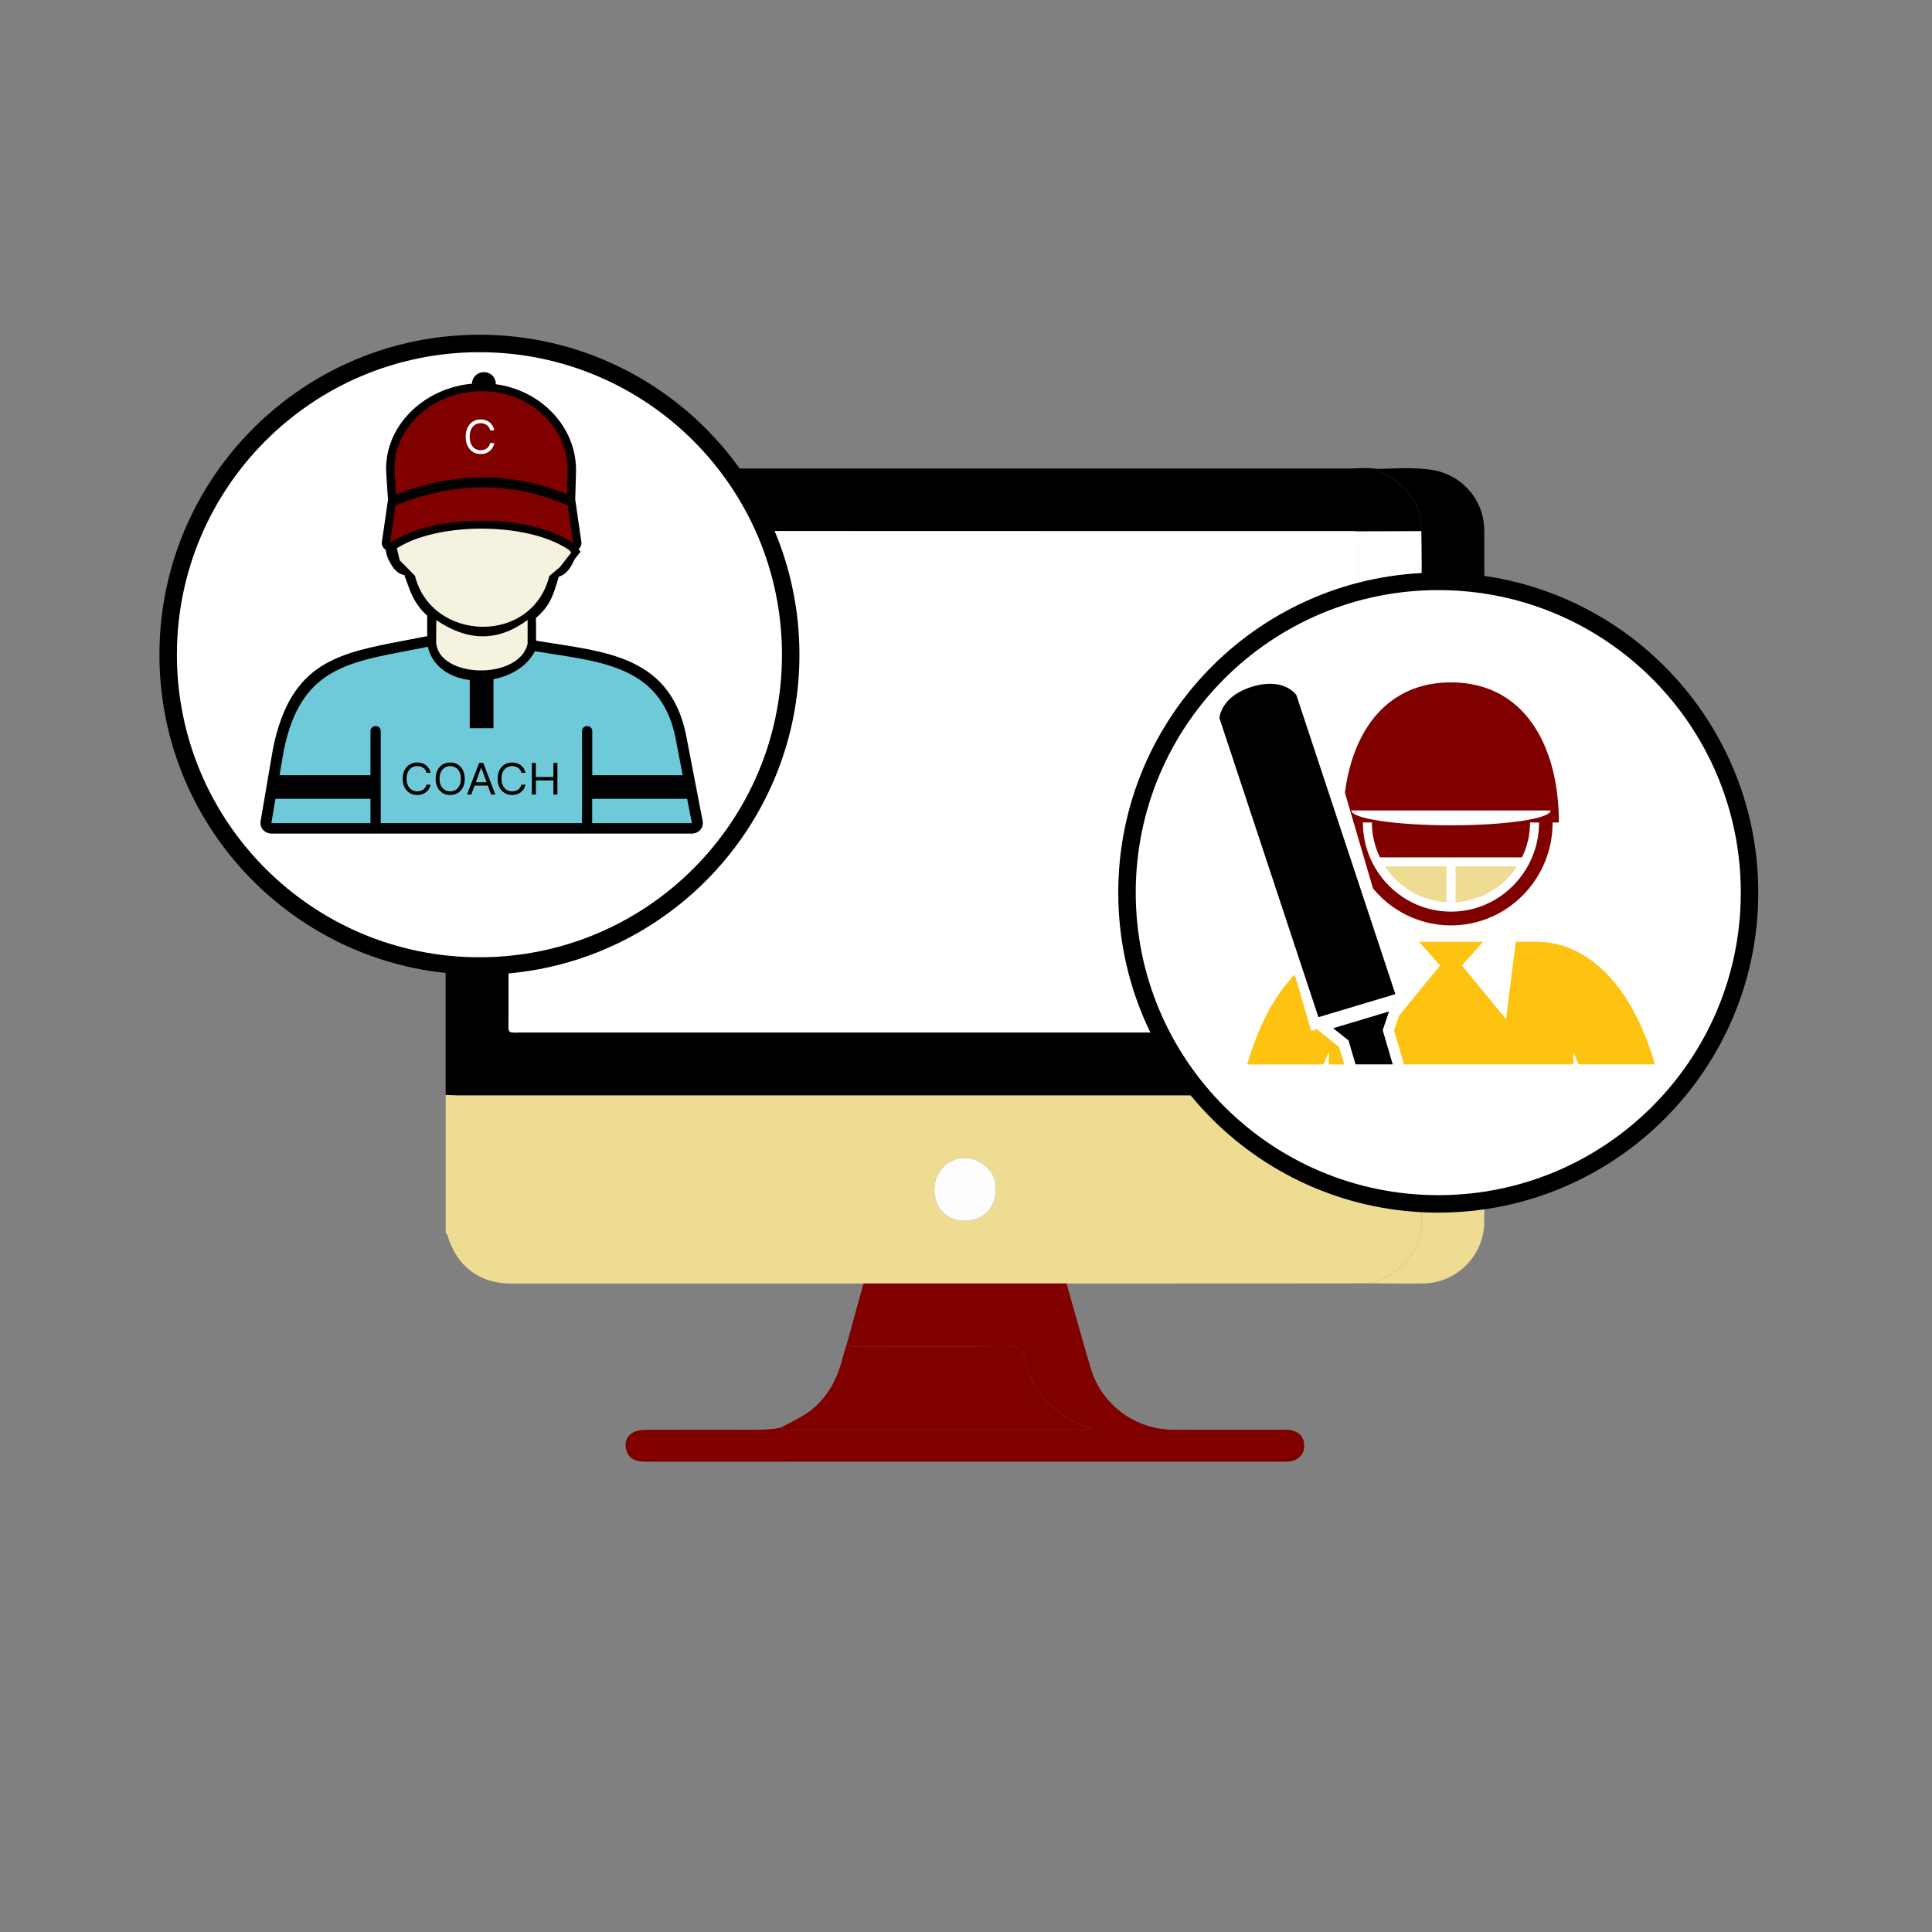 <svg width="45" height="45" viewBox="0 0 45 45" fill="none" xmlns="http://www.w3.org/2000/svg">
<rect x="0" y="0" width="45" height="45" fill="#808080" stroke="none"/>
<path d="M31.932 29.891C30.017 29.893 28.101 29.895 26.185 29.896C25.738 29.897 25.29 29.896 24.843 29.896C23.266 29.896 21.689 29.896 20.113 29.896C17.378 29.896 14.644 29.897 11.909 29.896C11.162 29.896 10.637 29.495 10.421 28.769C10.415 28.749 10.395 28.732 10.381 28.714C10.381 27.643 10.381 26.572 10.381 25.501C10.475 25.505 10.569 25.511 10.664 25.511C18.067 25.512 25.469 25.512 32.871 25.511C32.95 25.511 33.029 25.508 33.107 25.506L33.102 25.522C33.104 26.541 33.109 27.56 33.107 28.579C33.107 28.718 33.057 28.853 33.002 28.984C32.797 29.468 32.411 29.733 31.932 29.891ZM23.19 27.717C23.236 27.253 22.796 26.977 22.481 26.971C22.079 26.962 21.764 27.292 21.764 27.71C21.765 28.128 22.055 28.429 22.462 28.432C22.89 28.435 23.189 28.142 23.19 27.717Z" fill="#EEDC92"/>
<path d="M33.106 25.506C33.028 25.508 32.949 25.512 32.87 25.512C25.468 25.512 18.066 25.512 10.663 25.512C10.569 25.512 10.475 25.505 10.38 25.502C10.38 21.013 10.38 16.524 10.38 12.035C10.44 12.022 10.437 11.965 10.453 11.925C10.726 11.241 11.213 10.913 11.968 10.913C18.442 10.912 24.915 10.912 31.389 10.913C31.617 10.913 31.845 10.884 32.072 10.922C32.094 11.023 32.195 11.007 32.259 11.041C32.79 11.329 33.107 11.749 33.105 12.373C32.617 12.374 32.129 12.376 31.64 12.377C31.585 12.375 31.53 12.37 31.475 12.37C25.01 12.37 18.544 12.371 12.079 12.365C11.866 12.365 11.842 12.443 11.842 12.624C11.847 16.317 11.844 20.011 11.845 23.704C11.845 24.093 11.796 24.048 12.178 24.048C18.557 24.049 24.936 24.049 31.315 24.048C31.425 24.048 31.535 24.045 31.645 24.044C32.129 24.11 32.615 24.062 33.099 24.069C33.102 24.548 33.104 25.027 33.106 25.506Z" fill="black"/>
<path d="M20.112 29.895C21.689 29.895 23.266 29.895 24.842 29.895C25.032 30.561 25.212 31.228 25.412 31.89C25.661 32.714 26.442 33.293 27.305 33.3C28.156 33.306 29.006 33.301 29.857 33.302C29.935 33.302 30.017 33.296 30.091 33.316C30.268 33.363 30.377 33.472 30.378 33.669C30.379 33.863 30.277 33.978 30.099 34.028C30.04 34.045 29.974 34.045 29.912 34.045C24.959 34.045 20.006 34.045 15.052 34.046C14.839 34.046 14.652 34.005 14.587 33.773C14.512 33.503 14.695 33.304 15.017 33.303C15.804 33.3 16.592 33.302 17.379 33.302C17.646 33.302 17.914 33.309 18.178 33.255C18.258 33.332 18.358 33.296 18.448 33.297C20.689 33.299 22.931 33.298 25.172 33.298C25.249 33.298 25.326 33.298 25.436 33.298C25.243 33.194 25.058 33.159 24.901 33.057C24.381 32.72 23.986 32.294 23.877 31.659C23.838 31.432 23.728 31.351 23.481 31.354C22.317 31.37 21.153 31.362 19.989 31.36C19.899 31.36 19.797 31.393 19.724 31.304C19.854 30.834 19.984 30.365 20.112 29.895Z" fill="#800000"/>
<path d="M33.105 12.373C33.106 11.748 32.789 11.328 32.259 11.041C32.195 11.006 32.094 11.023 32.072 10.922C32.489 10.913 32.907 10.881 33.321 10.939C34.045 11.041 34.571 11.635 34.572 12.37C34.575 16.746 34.572 21.122 34.571 25.498C34.081 25.506 33.591 25.514 33.101 25.523L33.106 25.506C33.104 25.027 33.102 24.548 33.099 24.069C33.104 23.967 33.111 23.865 33.111 23.763C33.112 20.194 33.112 16.625 33.112 13.056C33.111 12.828 33.107 12.6 33.105 12.373Z" fill="black"/>
<path d="M19.725 31.304C19.798 31.393 19.9 31.36 19.99 31.36C21.154 31.362 22.318 31.37 23.482 31.354C23.729 31.35 23.839 31.432 23.878 31.659C23.987 32.294 24.381 32.72 24.901 33.057C25.059 33.159 25.244 33.194 25.437 33.298C25.326 33.298 25.25 33.298 25.173 33.298C22.931 33.298 20.69 33.299 18.449 33.297C18.358 33.297 18.259 33.332 18.179 33.255C18.45 33.106 18.736 32.989 18.974 32.777C19.335 32.454 19.523 32.047 19.637 31.591C19.661 31.494 19.696 31.399 19.725 31.304Z" fill="#800000"/>
<path d="M33.101 25.523C33.591 25.514 34.081 25.506 34.571 25.498C34.572 26.489 34.578 27.48 34.571 28.472C34.566 29.243 33.926 29.883 33.16 29.894C32.75 29.9 32.341 29.892 31.932 29.891C32.411 29.733 32.797 29.468 33.001 28.984C33.056 28.853 33.106 28.718 33.107 28.579C33.109 27.56 33.104 26.541 33.101 25.523Z" fill="#EEDC92"/>
<path d="M23.19 27.718C23.189 28.143 22.89 28.436 22.462 28.433C22.055 28.43 21.764 28.129 21.764 27.711C21.764 27.294 22.079 26.963 22.481 26.972C22.796 26.978 23.236 27.254 23.19 27.718Z" fill="#FDFDFD"/>
<path d="M31.645 24.045C31.535 24.047 31.424 24.049 31.314 24.049C24.935 24.049 18.556 24.05 12.177 24.049C11.795 24.049 11.844 24.095 11.844 23.705C11.844 20.012 11.845 16.319 11.842 12.625C11.842 12.444 11.865 12.366 12.078 12.366C18.544 12.373 25.009 12.371 31.475 12.372C31.53 12.372 31.585 12.376 31.64 12.379C31.641 12.45 31.645 12.52 31.645 12.591C31.645 16.409 31.645 20.227 31.645 24.045Z" fill="white"/>
<path d="M31.645 24.045C31.645 20.226 31.646 16.409 31.645 12.59C31.645 12.519 31.642 12.448 31.64 12.378C32.129 12.376 32.616 12.374 33.105 12.373C33.107 12.601 33.111 12.829 33.111 13.057C33.111 16.626 33.111 20.195 33.111 23.764C33.111 23.866 33.103 23.968 33.099 24.07C32.615 24.063 32.129 24.11 31.645 24.045Z" fill="white"/>
<path d="M11.167 22.5C15.171 22.5 18.417 19.254 18.417 15.25C18.417 11.246 15.171 8 11.167 8C7.163 8 3.917 11.246 3.917 15.25C3.917 19.254 7.163 22.5 11.167 22.5Z" fill="white" stroke="black" stroke-width="0.407" stroke-miterlimit="10"/>
<path d="M11.272 8.667C11.423 8.667 11.546 8.785 11.546 8.93V8.949C12.025 9.013 12.458 9.224 12.787 9.533C13.175 9.897 13.417 10.396 13.417 10.951L13.398 11.636L13.54 12.619C13.546 12.65 13.543 12.683 13.531 12.713C13.519 12.744 13.5 12.77 13.474 12.791L13.491 12.811L13.524 12.848L13.381 13.029L13.378 13.035L13.377 13.037C13.333 13.144 13.275 13.241 13.207 13.313C13.15 13.371 13.086 13.413 13.017 13.429C13.004 13.47 12.989 13.513 12.978 13.555C12.901 13.804 12.84 14 12.679 14.195C12.644 14.237 12.607 14.279 12.567 14.317C12.54 14.344 12.512 14.37 12.483 14.395C12.487 14.443 12.487 14.857 12.486 14.976L12.438 14.987C12.335 15.338 12.024 15.565 11.659 15.673C11.45 15.734 11.224 15.756 11.008 15.74C10.791 15.724 10.583 15.669 10.413 15.575C10.176 15.444 10.013 15.239 10.001 14.962V14.943L9.95 14.93V14.397L9.951 14.341C9.803 14.212 9.682 14.042 9.6 13.869C9.543 13.748 9.498 13.617 9.445 13.47L9.418 13.393C9.359 13.386 9.304 13.36 9.254 13.321C9.191 13.272 9.138 13.2 9.094 13.117C9.064 13.062 9.006 12.979 8.985 12.806C8.922 12.769 8.884 12.698 8.895 12.623L9.037 11.64L8.997 11.038C8.994 10.994 8.993 10.954 8.993 10.918C8.993 10.382 9.233 9.901 9.615 9.545C9.976 9.207 10.466 8.984 10.995 8.937V8.929C10.997 8.785 11.12 8.667 11.272 8.667Z" fill="black"/>
<path d="M11.472 15.574C11.792 15.506 12.083 15.334 12.225 15.071C12.271 14.968 12.385 14.905 12.505 14.925C12.694 14.957 12.809 14.974 12.924 14.992C14.303 15.205 15.611 15.407 15.973 17.085L16.363 19.105C16.369 19.126 16.372 19.148 16.372 19.17C16.372 19.306 16.257 19.416 16.116 19.416H6.321C6.307 19.415 6.294 19.414 6.28 19.412C6.141 19.391 6.046 19.265 6.069 19.131L6.36 17.429C6.772 15.423 7.863 15.216 9.444 14.915C9.611 14.884 9.782 14.851 9.915 14.824C10.052 14.797 10.187 14.881 10.216 15.011C10.27 15.242 10.425 15.403 10.625 15.498C10.746 15.555 10.882 15.589 11.024 15.602C11.171 15.615 11.324 15.605 11.472 15.574Z" fill="black"/>
<path d="M12.29 14.438C11.573 14.973 10.864 14.922 10.162 14.443L10.159 14.976C10.233 15.801 12.079 15.848 12.289 15V14.438H12.29ZM13.307 12.869C13.289 12.848 13.271 12.829 13.253 12.809L13.241 12.801C12.758 12.476 11.989 12.313 11.216 12.313C10.465 12.313 9.721 12.466 9.244 12.77L9.311 13.053L9.53 13.273L9.666 13.414C10.049 14.946 12.387 15.042 12.796 13.414L13.037 13.213L13.307 12.869Z" fill="#F6F2E0"/>
<path d="M13.35 12.649L13.221 11.76C13.207 11.759 13.193 11.756 13.179 11.751C12.479 11.458 11.804 11.338 11.15 11.352C10.496 11.366 9.861 11.514 9.243 11.757C9.234 11.761 9.224 11.763 9.214 11.765L9.085 12.649C10.099 11.956 12.317 11.952 13.35 12.649ZM13.209 11.513L13.223 10.997C13.251 9.951 12.329 9.111 11.237 9.111H11.206C10.097 9.111 9.118 9.966 9.189 11.026L9.222 11.517C9.844 11.28 10.483 11.136 11.145 11.122C11.811 11.108 12.499 11.226 13.209 11.513Z" fill="#800000"/>
<path d="M11.513 10.024H11.417C11.412 9.997 11.402 9.973 11.388 9.952C11.374 9.931 11.357 9.914 11.337 9.9C11.317 9.886 11.295 9.875 11.271 9.868C11.247 9.861 11.222 9.857 11.195 9.857C11.147 9.857 11.104 9.869 11.065 9.894C11.027 9.917 10.996 9.953 10.973 10C10.95 10.047 10.94 10.104 10.94 10.172C10.94 10.24 10.951 10.298 10.973 10.345C10.996 10.392 11.027 10.427 11.065 10.451C11.104 10.475 11.147 10.487 11.195 10.487C11.222 10.487 11.247 10.484 11.271 10.476C11.295 10.469 11.317 10.459 11.337 10.445C11.357 10.431 11.374 10.413 11.388 10.392C11.402 10.371 11.412 10.347 11.417 10.32H11.513C11.506 10.361 11.492 10.396 11.473 10.428C11.454 10.46 11.431 10.487 11.402 10.509C11.374 10.531 11.343 10.548 11.307 10.559C11.272 10.571 11.235 10.576 11.195 10.576C11.128 10.576 11.068 10.56 11.016 10.527C10.963 10.494 10.922 10.448 10.892 10.387C10.862 10.327 10.847 10.255 10.847 10.172C10.847 10.089 10.862 10.018 10.892 9.957C10.922 9.897 10.964 9.85 11.016 9.818C11.068 9.785 11.128 9.769 11.195 9.769C11.235 9.769 11.272 9.774 11.307 9.786C11.342 9.797 11.374 9.814 11.402 9.836C11.431 9.858 11.454 9.885 11.473 9.917C11.493 9.948 11.505 9.984 11.513 10.024Z" fill="white"/>
<path d="M12.46 15.168C12.279 15.519 11.902 15.741 11.494 15.82V16.961H10.941L10.941 15.84C10.48 15.782 10.074 15.531 9.966 15.065C8.229 15.417 7.027 15.443 6.61 17.477L6.511 18.056H8.629V17.025C8.629 16.962 8.682 16.911 8.749 16.911C8.815 16.911 8.868 16.962 8.868 17.025V19.171H13.556V17.025C13.556 16.962 13.609 16.911 13.675 16.911C13.742 16.911 13.795 16.962 13.795 17.025V18.056H15.901L15.726 17.148C15.367 15.458 13.898 15.409 12.46 15.168ZM6.416 18.606L6.32 19.172H8.629V18.606H6.416ZM13.793 19.172H16.115L16.005 18.606H13.793V19.172Z" fill="#6ECAD9"/>
<path d="M10.027 18H9.934C9.929 17.974 9.919 17.951 9.906 17.932C9.892 17.913 9.876 17.896 9.857 17.883C9.837 17.87 9.816 17.86 9.792 17.853C9.769 17.846 9.744 17.843 9.719 17.843C9.672 17.843 9.631 17.854 9.593 17.876C9.555 17.899 9.526 17.932 9.503 17.976C9.481 18.02 9.47 18.074 9.47 18.138C9.47 18.201 9.482 18.256 9.503 18.299C9.526 18.343 9.555 18.376 9.593 18.399C9.631 18.421 9.672 18.433 9.719 18.433C9.744 18.433 9.769 18.429 9.792 18.423C9.816 18.416 9.837 18.406 9.857 18.393C9.876 18.379 9.892 18.363 9.906 18.343C9.919 18.324 9.929 18.301 9.934 18.276H10.027C10.02 18.314 10.007 18.347 9.989 18.377C9.971 18.407 9.948 18.432 9.92 18.453C9.893 18.474 9.862 18.49 9.828 18.501C9.794 18.512 9.757 18.517 9.719 18.517C9.653 18.517 9.595 18.502 9.544 18.471C9.493 18.44 9.453 18.396 9.424 18.34C9.394 18.284 9.38 18.216 9.38 18.139C9.38 18.061 9.394 17.994 9.424 17.937C9.453 17.88 9.493 17.836 9.544 17.806C9.595 17.775 9.653 17.76 9.719 17.76C9.757 17.76 9.794 17.765 9.828 17.776C9.862 17.787 9.893 17.803 9.92 17.823C9.948 17.844 9.971 17.869 9.989 17.899C10.008 17.928 10.02 17.962 10.027 18Z" fill="black"/>
<path d="M10.825 18.139C10.825 18.216 10.81 18.284 10.781 18.34C10.752 18.397 10.712 18.441 10.661 18.471C10.61 18.502 10.551 18.517 10.486 18.517C10.421 18.517 10.363 18.502 10.311 18.471C10.261 18.44 10.22 18.396 10.191 18.34C10.162 18.284 10.147 18.216 10.147 18.139C10.147 18.061 10.162 17.994 10.191 17.937C10.22 17.88 10.26 17.836 10.311 17.806C10.362 17.775 10.421 17.76 10.486 17.76C10.551 17.76 10.609 17.775 10.661 17.806C10.711 17.837 10.752 17.881 10.781 17.937C10.81 17.993 10.825 18.06 10.825 18.139ZM10.735 18.139C10.735 18.075 10.724 18.021 10.702 17.977C10.68 17.933 10.65 17.9 10.612 17.877C10.575 17.855 10.533 17.843 10.486 17.843C10.44 17.843 10.398 17.855 10.36 17.877C10.323 17.9 10.293 17.933 10.271 17.977C10.248 18.021 10.238 18.075 10.238 18.139C10.238 18.202 10.249 18.256 10.271 18.3C10.293 18.344 10.323 18.377 10.36 18.4C10.398 18.422 10.44 18.433 10.486 18.433C10.533 18.433 10.575 18.422 10.612 18.4C10.65 18.377 10.68 18.344 10.702 18.3C10.724 18.256 10.735 18.202 10.735 18.139Z" fill="black"/>
<path d="M10.976 18.507H10.878L11.16 17.77H11.256L11.537 18.507H11.44L11.211 17.886H11.205L10.976 18.507ZM11.011 18.219H11.404V18.298H11.011V18.219Z" fill="black"/>
<path d="M12.238 18H12.145C12.139 17.974 12.13 17.951 12.116 17.932C12.102 17.913 12.086 17.896 12.067 17.883C12.047 17.87 12.026 17.86 12.002 17.853C11.979 17.846 11.954 17.843 11.929 17.843C11.882 17.843 11.841 17.854 11.803 17.876C11.765 17.899 11.736 17.932 11.713 17.976C11.691 18.02 11.68 18.074 11.68 18.138C11.68 18.201 11.691 18.256 11.713 18.299C11.736 18.343 11.765 18.376 11.803 18.399C11.841 18.421 11.882 18.433 11.929 18.433C11.954 18.433 11.979 18.429 12.002 18.423C12.026 18.416 12.047 18.406 12.067 18.393C12.086 18.379 12.102 18.363 12.116 18.343C12.13 18.324 12.139 18.301 12.145 18.276H12.238C12.231 18.314 12.218 18.347 12.2 18.377C12.181 18.407 12.158 18.432 12.131 18.453C12.103 18.474 12.072 18.49 12.038 18.501C12.005 18.512 11.968 18.517 11.929 18.517C11.864 18.517 11.806 18.502 11.755 18.471C11.704 18.44 11.663 18.396 11.634 18.34C11.605 18.284 11.59 18.216 11.59 18.139C11.59 18.061 11.605 17.994 11.634 17.937C11.663 17.88 11.703 17.836 11.755 17.806C11.806 17.776 11.864 17.76 11.929 17.76C11.968 17.76 12.004 17.765 12.038 17.776C12.072 17.787 12.103 17.803 12.131 17.823C12.158 17.844 12.181 17.869 12.2 17.899C12.218 17.928 12.231 17.962 12.238 18Z" fill="black"/>
<path d="M12.388 18.507V17.77H12.481V18.098H12.89V17.77H12.983V18.507H12.89V18.177H12.482V18.507H12.388Z" fill="black"/>
<path d="M33.5 28.041C37.504 28.041 40.75 24.795 40.75 20.791C40.75 16.787 37.504 13.541 33.5 13.541C29.496 13.541 26.25 16.787 26.25 20.791C26.25 24.795 29.496 28.041 33.5 28.041Z" fill="white" stroke="black" stroke-width="0.407" stroke-miterlimit="10"/>
<path d="M33.902 20.181V21.015C34.499 20.98 35.022 20.658 35.334 20.181H33.902Z" fill="#EDDC92"/>
<path d="M33.691 20.181H32.26C32.571 20.658 33.093 20.98 33.691 21.015V20.181Z" fill="#EDDC92"/>
<path d="M31.979 20.692C32.413 21.219 33.066 21.554 33.796 21.554C35.104 21.554 36.164 20.481 36.164 19.157H36.309C36.309 17.358 35.498 15.894 33.796 15.894C32.32 15.894 31.514 16.997 31.326 18.464L31.979 20.692ZM31.476 18.877H36.116C36.116 19.068 35.077 19.223 33.796 19.223C32.515 19.223 31.476 19.068 31.476 18.877ZM33.796 21.234C32.665 21.234 31.744 20.302 31.744 19.157H31.954C31.954 19.448 32.023 19.723 32.141 19.969H35.451C35.569 19.723 35.638 19.448 35.638 19.157H35.848C35.849 20.302 34.928 21.234 33.796 21.234Z" fill="#800000"/>
<path d="M32.501 23.155L30.709 23.692L28.403 16.727C28.403 16.727 28.427 16.215 29.173 15.992C29.92 15.768 30.195 16.19 30.195 16.19L32.501 23.155Z" fill="black"/>
<path d="M31.052 23.949L32.353 23.559L32.206 23.995L32.439 24.791H31.573L31.41 24.234L31.052 23.949Z" fill="black"/>
<path d="M32.471 24.001L32.589 23.652L33.543 22.488L33.052 21.937L34.543 21.937L34.052 22.488L35.078 23.739L35.306 21.936H35.831C35.845 21.936 35.859 21.938 35.874 21.939C35.878 21.939 35.881 21.939 35.885 21.939C36.182 21.947 36.757 22.045 37.346 22.605C37.862 23.096 38.263 23.826 38.547 24.791H36.768C36.727 24.687 36.686 24.592 36.645 24.504V24.791H32.702L32.471 24.001Z" fill="#FEC210"/>
<path d="M30.951 24.792V24.505C30.909 24.592 30.867 24.688 30.826 24.792H29.049C29.316 23.887 29.686 23.187 30.156 22.7L30.54 24.011L30.671 23.971L31.19 24.385L31.309 24.792H30.951Z" fill="#FEC210"/>
</svg>

